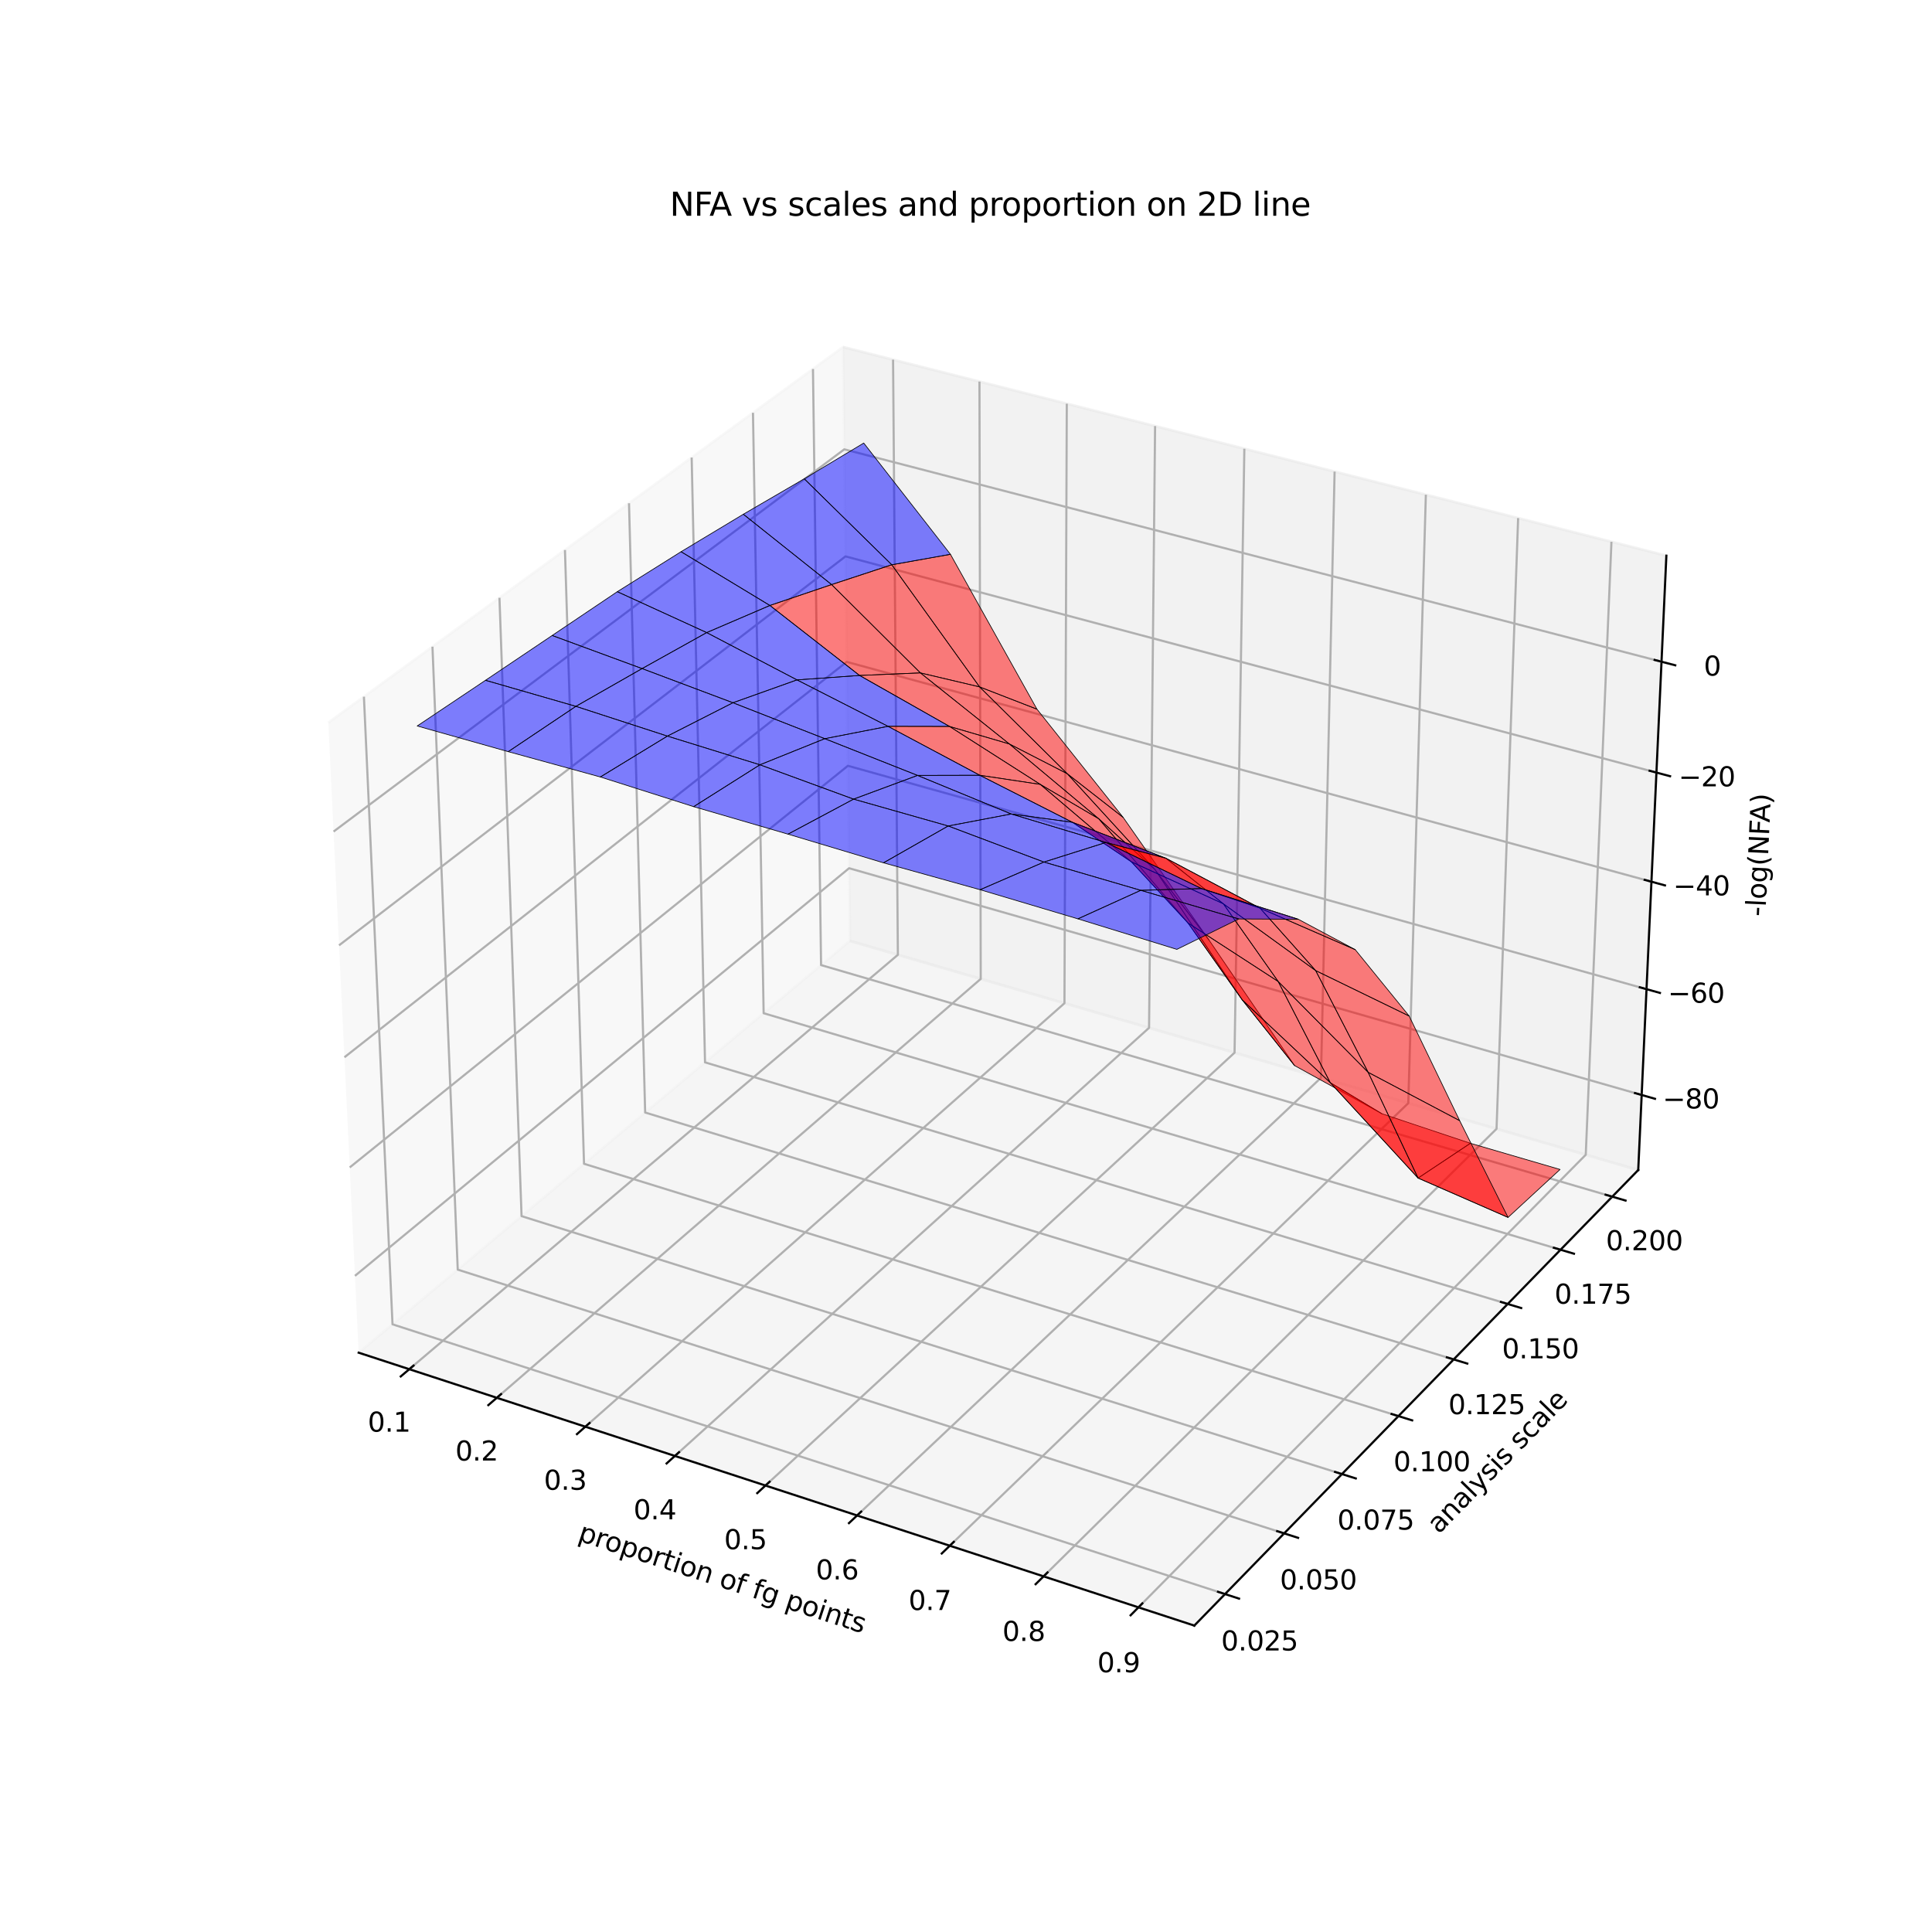 <?xml version="1.0" encoding="utf-8" standalone="no"?>
<!DOCTYPE svg PUBLIC "-//W3C//DTD SVG 1.1//EN"
  "http://www.w3.org/Graphics/SVG/1.1/DTD/svg11.dtd">
<svg xmlns:xlink="http://www.w3.org/1999/xlink" width="720pt" height="720pt" viewBox="0 0 720 720" xmlns="http://www.w3.org/2000/svg" version="1.1">
 <defs>
  <style type="text/css">*{stroke-linejoin: round; stroke-linecap: butt}</style>
 </defs>
 <g id="figure_1">
  <g id="patch_1">
   <path d="M 0 720 
L 720 720 
L 720 0 
L 0 0 
z
" style="fill: #ffffff"/>
  </g>
  <g id="patch_2">
   <path d="M 91.8 640.8 
L 646.2 640.8 
L 646.2 86.4 
L 91.8 86.4 
z
" style="fill: #ffffff"/>
  </g>
  <g id="pane3d_1">
   <g id="patch_3">
    <path d="M 133.661 504.103 
L 316.742 350.641 
L 314.197 129.321 
L 122.355 269.319 
" style="fill: #f2f2f2; opacity: 0.5; stroke: #f2f2f2; stroke-linejoin: miter"/>
   </g>
  </g>
  <g id="pane3d_2">
   <g id="patch_4">
    <path d="M 316.742 350.641 
L 610.522 436.031 
L 621.006 207.088 
L 314.197 129.321 
" style="fill: #e6e6e6; opacity: 0.5; stroke: #e6e6e6; stroke-linejoin: miter"/>
   </g>
  </g>
  <g id="pane3d_3">
   <g id="patch_5">
    <path d="M 133.661 504.103 
L 445.082 605.813 
L 610.522 436.031 
L 316.742 350.641 
" style="fill: #ececec; opacity: 0.5; stroke: #ececec; stroke-linejoin: miter"/>
   </g>
  </g>
  <g id="axis3d_1">
   <g id="line2d_1">
    <path d="M 133.661 504.103 
L 445.082 605.813 
" style="fill: none; stroke: #000000; stroke-width: 0.8; stroke-linecap: square"/>
   </g>
   <g id="text_1">
    <!-- proportion of fg points -->
    <g transform="translate(215.031 573.999)rotate(-341.913)scale(0.1 -0.1)">
     <defs>
      <path id="DejaVuSans-70" d="M 1159 525 
L 1159 -1331 
L 581 -1331 
L 581 3500 
L 1159 3500 
L 1159 2969 
Q 1341 3281 1617 3432 
Q 1894 3584 2278 3584 
Q 2916 3584 3314 3078 
Q 3713 2572 3713 1747 
Q 3713 922 3314 415 
Q 2916 -91 2278 -91 
Q 1894 -91 1617 61 
Q 1341 213 1159 525 
z
M 3116 1747 
Q 3116 2381 2855 2742 
Q 2594 3103 2138 3103 
Q 1681 3103 1420 2742 
Q 1159 2381 1159 1747 
Q 1159 1113 1420 752 
Q 1681 391 2138 391 
Q 2594 391 2855 752 
Q 3116 1113 3116 1747 
z
" transform="scale(0.016)"/>
      <path id="DejaVuSans-72" d="M 2631 2963 
Q 2534 3019 2420 3045 
Q 2306 3072 2169 3072 
Q 1681 3072 1420 2755 
Q 1159 2438 1159 1844 
L 1159 0 
L 581 0 
L 581 3500 
L 1159 3500 
L 1159 2956 
Q 1341 3275 1631 3429 
Q 1922 3584 2338 3584 
Q 2397 3584 2469 3576 
Q 2541 3569 2628 3553 
L 2631 2963 
z
" transform="scale(0.016)"/>
      <path id="DejaVuSans-6f" d="M 1959 3097 
Q 1497 3097 1228 2736 
Q 959 2375 959 1747 
Q 959 1119 1226 758 
Q 1494 397 1959 397 
Q 2419 397 2687 759 
Q 2956 1122 2956 1747 
Q 2956 2369 2687 2733 
Q 2419 3097 1959 3097 
z
M 1959 3584 
Q 2709 3584 3137 3096 
Q 3566 2609 3566 1747 
Q 3566 888 3137 398 
Q 2709 -91 1959 -91 
Q 1206 -91 779 398 
Q 353 888 353 1747 
Q 353 2609 779 3096 
Q 1206 3584 1959 3584 
z
" transform="scale(0.016)"/>
      <path id="DejaVuSans-74" d="M 1172 4494 
L 1172 3500 
L 2356 3500 
L 2356 3053 
L 1172 3053 
L 1172 1153 
Q 1172 725 1289 603 
Q 1406 481 1766 481 
L 2356 481 
L 2356 0 
L 1766 0 
Q 1100 0 847 248 
Q 594 497 594 1153 
L 594 3053 
L 172 3053 
L 172 3500 
L 594 3500 
L 594 4494 
L 1172 4494 
z
" transform="scale(0.016)"/>
      <path id="DejaVuSans-69" d="M 603 3500 
L 1178 3500 
L 1178 0 
L 603 0 
L 603 3500 
z
M 603 4863 
L 1178 4863 
L 1178 4134 
L 603 4134 
L 603 4863 
z
" transform="scale(0.016)"/>
      <path id="DejaVuSans-6e" d="M 3513 2113 
L 3513 0 
L 2938 0 
L 2938 2094 
Q 2938 2591 2744 2837 
Q 2550 3084 2163 3084 
Q 1697 3084 1428 2787 
Q 1159 2491 1159 1978 
L 1159 0 
L 581 0 
L 581 3500 
L 1159 3500 
L 1159 2956 
Q 1366 3272 1645 3428 
Q 1925 3584 2291 3584 
Q 2894 3584 3203 3211 
Q 3513 2838 3513 2113 
z
" transform="scale(0.016)"/>
      <path id="DejaVuSans-20" transform="scale(0.016)"/>
      <path id="DejaVuSans-66" d="M 2375 4863 
L 2375 4384 
L 1825 4384 
Q 1516 4384 1395 4259 
Q 1275 4134 1275 3809 
L 1275 3500 
L 2222 3500 
L 2222 3053 
L 1275 3053 
L 1275 0 
L 697 0 
L 697 3053 
L 147 3053 
L 147 3500 
L 697 3500 
L 697 3744 
Q 697 4328 969 4595 
Q 1241 4863 1831 4863 
L 2375 4863 
z
" transform="scale(0.016)"/>
      <path id="DejaVuSans-67" d="M 2906 1791 
Q 2906 2416 2648 2759 
Q 2391 3103 1925 3103 
Q 1463 3103 1205 2759 
Q 947 2416 947 1791 
Q 947 1169 1205 825 
Q 1463 481 1925 481 
Q 2391 481 2648 825 
Q 2906 1169 2906 1791 
z
M 3481 434 
Q 3481 -459 3084 -895 
Q 2688 -1331 1869 -1331 
Q 1566 -1331 1297 -1286 
Q 1028 -1241 775 -1147 
L 775 -588 
Q 1028 -725 1275 -790 
Q 1522 -856 1778 -856 
Q 2344 -856 2625 -561 
Q 2906 -266 2906 331 
L 2906 616 
Q 2728 306 2450 153 
Q 2172 0 1784 0 
Q 1141 0 747 490 
Q 353 981 353 1791 
Q 353 2603 747 3093 
Q 1141 3584 1784 3584 
Q 2172 3584 2450 3431 
Q 2728 3278 2906 2969 
L 2906 3500 
L 3481 3500 
L 3481 434 
z
" transform="scale(0.016)"/>
      <path id="DejaVuSans-73" d="M 2834 3397 
L 2834 2853 
Q 2591 2978 2328 3040 
Q 2066 3103 1784 3103 
Q 1356 3103 1142 2972 
Q 928 2841 928 2578 
Q 928 2378 1081 2264 
Q 1234 2150 1697 2047 
L 1894 2003 
Q 2506 1872 2764 1633 
Q 3022 1394 3022 966 
Q 3022 478 2636 193 
Q 2250 -91 1575 -91 
Q 1294 -91 989 -36 
Q 684 19 347 128 
L 347 722 
Q 666 556 975 473 
Q 1284 391 1588 391 
Q 1994 391 2212 530 
Q 2431 669 2431 922 
Q 2431 1156 2273 1281 
Q 2116 1406 1581 1522 
L 1381 1569 
Q 847 1681 609 1914 
Q 372 2147 372 2553 
Q 372 3047 722 3315 
Q 1072 3584 1716 3584 
Q 2034 3584 2315 3537 
Q 2597 3491 2834 3397 
z
" transform="scale(0.016)"/>
     </defs>
     <use xlink:href="#DejaVuSans-70"/>
     <use xlink:href="#DejaVuSans-72" x="63.477"/>
     <use xlink:href="#DejaVuSans-6f" x="102.34"/>
     <use xlink:href="#DejaVuSans-70" x="163.521"/>
     <use xlink:href="#DejaVuSans-6f" x="226.998"/>
     <use xlink:href="#DejaVuSans-72" x="288.18"/>
     <use xlink:href="#DejaVuSans-74" x="329.293"/>
     <use xlink:href="#DejaVuSans-69" x="368.502"/>
     <use xlink:href="#DejaVuSans-6f" x="396.285"/>
     <use xlink:href="#DejaVuSans-6e" x="457.467"/>
     <use xlink:href="#DejaVuSans-20" x="520.846"/>
     <use xlink:href="#DejaVuSans-6f" x="552.633"/>
     <use xlink:href="#DejaVuSans-66" x="613.814"/>
     <use xlink:href="#DejaVuSans-20" x="649.02"/>
     <use xlink:href="#DejaVuSans-66" x="680.807"/>
     <use xlink:href="#DejaVuSans-67" x="716.012"/>
     <use xlink:href="#DejaVuSans-20" x="779.488"/>
     <use xlink:href="#DejaVuSans-70" x="811.275"/>
     <use xlink:href="#DejaVuSans-6f" x="874.752"/>
     <use xlink:href="#DejaVuSans-69" x="935.934"/>
     <use xlink:href="#DejaVuSans-6e" x="963.717"/>
     <use xlink:href="#DejaVuSans-74" x="1027.096"/>
     <use xlink:href="#DejaVuSans-73" x="1066.305"/>
    </g>
   </g>
   <g id="Line3DCollection_1">
    <path d="M 152.522 510.263 
L 334.609 355.834 
L 332.819 134.041 
" style="fill: none; stroke: #b0b0b0; stroke-width: 0.8"/>
    <path d="M 185.145 520.918 
L 365.489 364.809 
L 365.017 142.202 
" style="fill: none; stroke: #b0b0b0; stroke-width: 0.8"/>
    <path d="M 218.14 531.693 
L 396.692 373.879 
L 397.564 150.452 
" style="fill: none; stroke: #b0b0b0; stroke-width: 0.8"/>
    <path d="M 251.511 542.593 
L 428.221 383.043 
L 430.468 158.792 
" style="fill: none; stroke: #b0b0b0; stroke-width: 0.8"/>
    <path d="M 285.266 553.617 
L 460.083 392.304 
L 463.734 167.224 
" style="fill: none; stroke: #b0b0b0; stroke-width: 0.8"/>
    <path d="M 319.412 564.769 
L 492.283 401.663 
L 497.367 175.749 
" style="fill: none; stroke: #b0b0b0; stroke-width: 0.8"/>
    <path d="M 353.956 576.051 
L 524.826 411.122 
L 531.375 184.369 
" style="fill: none; stroke: #b0b0b0; stroke-width: 0.8"/>
    <path d="M 388.903 587.465 
L 557.717 420.683 
L 565.764 193.086 
" style="fill: none; stroke: #b0b0b0; stroke-width: 0.8"/>
    <path d="M 424.263 599.013 
L 590.963 430.346 
L 600.539 201.9 
" style="fill: none; stroke: #b0b0b0; stroke-width: 0.8"/>
   </g>
   <g id="xtick_1">
    <g id="line2d_2">
     <path d="M 154.108 508.918 
L 149.344 512.958 
" style="fill: none; stroke: #000000; stroke-width: 0.8; stroke-linecap: square"/>
    </g>
    <g id="text_2">
     <!-- 0.1 -->
     <g transform="translate(137.056 533.542)scale(0.1 -0.1)">
      <defs>
       <path id="DejaVuSans-30" d="M 2034 4250 
Q 1547 4250 1301 3770 
Q 1056 3291 1056 2328 
Q 1056 1369 1301 889 
Q 1547 409 2034 409 
Q 2525 409 2770 889 
Q 3016 1369 3016 2328 
Q 3016 3291 2770 3770 
Q 2525 4250 2034 4250 
z
M 2034 4750 
Q 2819 4750 3233 4129 
Q 3647 3509 3647 2328 
Q 3647 1150 3233 529 
Q 2819 -91 2034 -91 
Q 1250 -91 836 529 
Q 422 1150 422 2328 
Q 422 3509 836 4129 
Q 1250 4750 2034 4750 
z
" transform="scale(0.016)"/>
       <path id="DejaVuSans-2e" d="M 684 794 
L 1344 794 
L 1344 0 
L 684 0 
L 684 794 
z
" transform="scale(0.016)"/>
       <path id="DejaVuSans-31" d="M 794 531 
L 1825 531 
L 1825 4091 
L 703 3866 
L 703 4441 
L 1819 4666 
L 2450 4666 
L 2450 531 
L 3481 531 
L 3481 0 
L 794 0 
L 794 531 
z
" transform="scale(0.016)"/>
      </defs>
      <use xlink:href="#DejaVuSans-30"/>
      <use xlink:href="#DejaVuSans-2e" x="63.623"/>
      <use xlink:href="#DejaVuSans-31" x="95.41"/>
     </g>
    </g>
   </g>
   <g id="xtick_2">
    <g id="line2d_3">
     <path d="M 186.717 519.558 
L 181.996 523.643 
" style="fill: none; stroke: #000000; stroke-width: 0.8; stroke-linecap: square"/>
    </g>
    <g id="text_3">
     <!-- 0.2 -->
     <g transform="translate(169.695 544.304)scale(0.1 -0.1)">
      <defs>
       <path id="DejaVuSans-32" d="M 1228 531 
L 3431 531 
L 3431 0 
L 469 0 
L 469 531 
Q 828 903 1448 1529 
Q 2069 2156 2228 2338 
Q 2531 2678 2651 2914 
Q 2772 3150 2772 3378 
Q 2772 3750 2511 3984 
Q 2250 4219 1831 4219 
Q 1534 4219 1204 4116 
Q 875 4013 500 3803 
L 500 4441 
Q 881 4594 1212 4672 
Q 1544 4750 1819 4750 
Q 2544 4750 2975 4387 
Q 3406 4025 3406 3419 
Q 3406 3131 3298 2873 
Q 3191 2616 2906 2266 
Q 2828 2175 2409 1742 
Q 1991 1309 1228 531 
z
" transform="scale(0.016)"/>
      </defs>
      <use xlink:href="#DejaVuSans-30"/>
      <use xlink:href="#DejaVuSans-2e" x="63.623"/>
      <use xlink:href="#DejaVuSans-32" x="95.41"/>
     </g>
    </g>
   </g>
   <g id="xtick_3">
    <g id="line2d_4">
     <path d="M 219.696 530.318 
L 215.02 534.45 
" style="fill: none; stroke: #000000; stroke-width: 0.8; stroke-linecap: square"/>
    </g>
    <g id="text_4">
     <!-- 0.3 -->
     <g transform="translate(202.706 555.189)scale(0.1 -0.1)">
      <defs>
       <path id="DejaVuSans-33" d="M 2597 2516 
Q 3050 2419 3304 2112 
Q 3559 1806 3559 1356 
Q 3559 666 3084 287 
Q 2609 -91 1734 -91 
Q 1441 -91 1130 -33 
Q 819 25 488 141 
L 488 750 
Q 750 597 1062 519 
Q 1375 441 1716 441 
Q 2309 441 2620 675 
Q 2931 909 2931 1356 
Q 2931 1769 2642 2001 
Q 2353 2234 1838 2234 
L 1294 2234 
L 1294 2753 
L 1863 2753 
Q 2328 2753 2575 2939 
Q 2822 3125 2822 3475 
Q 2822 3834 2567 4026 
Q 2313 4219 1838 4219 
Q 1578 4219 1281 4162 
Q 984 4106 628 3988 
L 628 4550 
Q 988 4650 1302 4700 
Q 1616 4750 1894 4750 
Q 2613 4750 3031 4423 
Q 3450 4097 3450 3541 
Q 3450 3153 3228 2886 
Q 3006 2619 2597 2516 
z
" transform="scale(0.016)"/>
      </defs>
      <use xlink:href="#DejaVuSans-30"/>
      <use xlink:href="#DejaVuSans-2e" x="63.623"/>
      <use xlink:href="#DejaVuSans-33" x="95.41"/>
     </g>
    </g>
   </g>
   <g id="xtick_4">
    <g id="line2d_5">
     <path d="M 253.052 541.201 
L 248.422 545.381 
" style="fill: none; stroke: #000000; stroke-width: 0.8; stroke-linecap: square"/>
    </g>
    <g id="text_5">
     <!-- 0.4 -->
     <g transform="translate(236.095 566.199)scale(0.1 -0.1)">
      <defs>
       <path id="DejaVuSans-34" d="M 2419 4116 
L 825 1625 
L 2419 1625 
L 2419 4116 
z
M 2253 4666 
L 3047 4666 
L 3047 1625 
L 3713 1625 
L 3713 1100 
L 3047 1100 
L 3047 0 
L 2419 0 
L 2419 1100 
L 313 1100 
L 313 1709 
L 2253 4666 
z
" transform="scale(0.016)"/>
      </defs>
      <use xlink:href="#DejaVuSans-30"/>
      <use xlink:href="#DejaVuSans-2e" x="63.623"/>
      <use xlink:href="#DejaVuSans-34" x="95.41"/>
     </g>
    </g>
   </g>
   <g id="xtick_5">
    <g id="line2d_6">
     <path d="M 286.792 552.21 
L 282.209 556.438 
" style="fill: none; stroke: #000000; stroke-width: 0.8; stroke-linecap: square"/>
    </g>
    <g id="text_6">
     <!-- 0.5 -->
     <g transform="translate(269.869 577.336)scale(0.1 -0.1)">
      <defs>
       <path id="DejaVuSans-35" d="M 691 4666 
L 3169 4666 
L 3169 4134 
L 1269 4134 
L 1269 2991 
Q 1406 3038 1543 3061 
Q 1681 3084 1819 3084 
Q 2600 3084 3056 2656 
Q 3513 2228 3513 1497 
Q 3513 744 3044 326 
Q 2575 -91 1722 -91 
Q 1428 -91 1123 -41 
Q 819 9 494 109 
L 494 744 
Q 775 591 1075 516 
Q 1375 441 1709 441 
Q 2250 441 2565 725 
Q 2881 1009 2881 1497 
Q 2881 1984 2565 2268 
Q 2250 2553 1709 2553 
Q 1456 2553 1204 2497 
Q 953 2441 691 2322 
L 691 4666 
z
" transform="scale(0.016)"/>
      </defs>
      <use xlink:href="#DejaVuSans-30"/>
      <use xlink:href="#DejaVuSans-2e" x="63.623"/>
      <use xlink:href="#DejaVuSans-35" x="95.41"/>
     </g>
    </g>
   </g>
   <g id="xtick_6">
    <g id="line2d_7">
     <path d="M 320.921 563.345 
L 316.388 567.623 
" style="fill: none; stroke: #000000; stroke-width: 0.8; stroke-linecap: square"/>
    </g>
    <g id="text_7">
     <!-- 0.6 -->
     <g transform="translate(304.034 588.602)scale(0.1 -0.1)">
      <defs>
       <path id="DejaVuSans-36" d="M 2113 2584 
Q 1688 2584 1439 2293 
Q 1191 2003 1191 1497 
Q 1191 994 1439 701 
Q 1688 409 2113 409 
Q 2538 409 2786 701 
Q 3034 994 3034 1497 
Q 3034 2003 2786 2293 
Q 2538 2584 2113 2584 
z
M 3366 4563 
L 3366 3988 
Q 3128 4100 2886 4159 
Q 2644 4219 2406 4219 
Q 1781 4219 1451 3797 
Q 1122 3375 1075 2522 
Q 1259 2794 1537 2939 
Q 1816 3084 2150 3084 
Q 2853 3084 3261 2657 
Q 3669 2231 3669 1497 
Q 3669 778 3244 343 
Q 2819 -91 2113 -91 
Q 1303 -91 875 529 
Q 447 1150 447 2328 
Q 447 3434 972 4092 
Q 1497 4750 2381 4750 
Q 2619 4750 2861 4703 
Q 3103 4656 3366 4563 
z
" transform="scale(0.016)"/>
      </defs>
      <use xlink:href="#DejaVuSans-30"/>
      <use xlink:href="#DejaVuSans-2e" x="63.623"/>
      <use xlink:href="#DejaVuSans-36" x="95.41"/>
     </g>
    </g>
   </g>
   <g id="xtick_7">
    <g id="line2d_8">
     <path d="M 355.448 574.611 
L 350.965 578.938 
" style="fill: none; stroke: #000000; stroke-width: 0.8; stroke-linecap: square"/>
    </g>
    <g id="text_8">
     <!-- 0.7 -->
     <g transform="translate(338.598 600)scale(0.1 -0.1)">
      <defs>
       <path id="DejaVuSans-37" d="M 525 4666 
L 3525 4666 
L 3525 4397 
L 1831 0 
L 1172 0 
L 2766 4134 
L 525 4134 
L 525 4666 
z
" transform="scale(0.016)"/>
      </defs>
      <use xlink:href="#DejaVuSans-30"/>
      <use xlink:href="#DejaVuSans-2e" x="63.623"/>
      <use xlink:href="#DejaVuSans-37" x="95.41"/>
     </g>
    </g>
   </g>
   <g id="xtick_8">
    <g id="line2d_9">
     <path d="M 390.378 586.008 
L 385.947 590.386 
" style="fill: none; stroke: #000000; stroke-width: 0.8; stroke-linecap: square"/>
    </g>
    <g id="text_9">
     <!-- 0.8 -->
     <g transform="translate(373.567 611.53)scale(0.1 -0.1)">
      <defs>
       <path id="DejaVuSans-38" d="M 2034 2216 
Q 1584 2216 1326 1975 
Q 1069 1734 1069 1313 
Q 1069 891 1326 650 
Q 1584 409 2034 409 
Q 2484 409 2743 651 
Q 3003 894 3003 1313 
Q 3003 1734 2745 1975 
Q 2488 2216 2034 2216 
z
M 1403 2484 
Q 997 2584 770 2862 
Q 544 3141 544 3541 
Q 544 4100 942 4425 
Q 1341 4750 2034 4750 
Q 2731 4750 3128 4425 
Q 3525 4100 3525 3541 
Q 3525 3141 3298 2862 
Q 3072 2584 2669 2484 
Q 3125 2378 3379 2068 
Q 3634 1759 3634 1313 
Q 3634 634 3220 271 
Q 2806 -91 2034 -91 
Q 1263 -91 848 271 
Q 434 634 434 1313 
Q 434 1759 690 2068 
Q 947 2378 1403 2484 
z
M 1172 3481 
Q 1172 3119 1398 2916 
Q 1625 2713 2034 2713 
Q 2441 2713 2670 2916 
Q 2900 3119 2900 3481 
Q 2900 3844 2670 4047 
Q 2441 4250 2034 4250 
Q 1625 4250 1398 4047 
Q 1172 3844 1172 3481 
z
" transform="scale(0.016)"/>
      </defs>
      <use xlink:href="#DejaVuSans-30"/>
      <use xlink:href="#DejaVuSans-2e" x="63.623"/>
      <use xlink:href="#DejaVuSans-38" x="95.41"/>
     </g>
    </g>
   </g>
   <g id="xtick_9">
    <g id="line2d_10">
     <path d="M 425.72 597.539 
L 421.342 601.969 
" style="fill: none; stroke: #000000; stroke-width: 0.8; stroke-linecap: square"/>
    </g>
    <g id="text_10">
     <!-- 0.9 -->
     <g transform="translate(408.949 623.197)scale(0.1 -0.1)">
      <defs>
       <path id="DejaVuSans-39" d="M 703 97 
L 703 672 
Q 941 559 1184 500 
Q 1428 441 1663 441 
Q 2288 441 2617 861 
Q 2947 1281 2994 2138 
Q 2813 1869 2534 1725 
Q 2256 1581 1919 1581 
Q 1219 1581 811 2004 
Q 403 2428 403 3163 
Q 403 3881 828 4315 
Q 1253 4750 1959 4750 
Q 2769 4750 3195 4129 
Q 3622 3509 3622 2328 
Q 3622 1225 3098 567 
Q 2575 -91 1691 -91 
Q 1453 -91 1209 -44 
Q 966 3 703 97 
z
M 1959 2075 
Q 2384 2075 2632 2365 
Q 2881 2656 2881 3163 
Q 2881 3666 2632 3958 
Q 2384 4250 1959 4250 
Q 1534 4250 1286 3958 
Q 1038 3666 1038 3163 
Q 1038 2656 1286 2365 
Q 1534 2075 1959 2075 
z
" transform="scale(0.016)"/>
      </defs>
      <use xlink:href="#DejaVuSans-30"/>
      <use xlink:href="#DejaVuSans-2e" x="63.623"/>
      <use xlink:href="#DejaVuSans-39" x="95.41"/>
     </g>
    </g>
   </g>
  </g>
  <g id="axis3d_2">
   <g id="line2d_11">
    <path d="M 610.522 436.031 
L 445.082 605.813 
" style="fill: none; stroke: #000000; stroke-width: 0.8; stroke-linecap: square"/>
   </g>
   <g id="text_11">
    <!-- analysis scale -->
    <g transform="translate(536.207 571.903)rotate(-45.742)scale(0.1 -0.1)">
     <defs>
      <path id="DejaVuSans-61" d="M 2194 1759 
Q 1497 1759 1228 1600 
Q 959 1441 959 1056 
Q 959 750 1161 570 
Q 1363 391 1709 391 
Q 2188 391 2477 730 
Q 2766 1069 2766 1631 
L 2766 1759 
L 2194 1759 
z
M 3341 1997 
L 3341 0 
L 2766 0 
L 2766 531 
Q 2569 213 2275 61 
Q 1981 -91 1556 -91 
Q 1019 -91 701 211 
Q 384 513 384 1019 
Q 384 1609 779 1909 
Q 1175 2209 1959 2209 
L 2766 2209 
L 2766 2266 
Q 2766 2663 2505 2880 
Q 2244 3097 1772 3097 
Q 1472 3097 1187 3025 
Q 903 2953 641 2809 
L 641 3341 
Q 956 3463 1253 3523 
Q 1550 3584 1831 3584 
Q 2591 3584 2966 3190 
Q 3341 2797 3341 1997 
z
" transform="scale(0.016)"/>
      <path id="DejaVuSans-6c" d="M 603 4863 
L 1178 4863 
L 1178 0 
L 603 0 
L 603 4863 
z
" transform="scale(0.016)"/>
      <path id="DejaVuSans-79" d="M 2059 -325 
Q 1816 -950 1584 -1140 
Q 1353 -1331 966 -1331 
L 506 -1331 
L 506 -850 
L 844 -850 
Q 1081 -850 1212 -737 
Q 1344 -625 1503 -206 
L 1606 56 
L 191 3500 
L 800 3500 
L 1894 763 
L 2988 3500 
L 3597 3500 
L 2059 -325 
z
" transform="scale(0.016)"/>
      <path id="DejaVuSans-63" d="M 3122 3366 
L 3122 2828 
Q 2878 2963 2633 3030 
Q 2388 3097 2138 3097 
Q 1578 3097 1268 2742 
Q 959 2388 959 1747 
Q 959 1106 1268 751 
Q 1578 397 2138 397 
Q 2388 397 2633 464 
Q 2878 531 3122 666 
L 3122 134 
Q 2881 22 2623 -34 
Q 2366 -91 2075 -91 
Q 1284 -91 818 406 
Q 353 903 353 1747 
Q 353 2603 823 3093 
Q 1294 3584 2113 3584 
Q 2378 3584 2631 3529 
Q 2884 3475 3122 3366 
z
" transform="scale(0.016)"/>
      <path id="DejaVuSans-65" d="M 3597 1894 
L 3597 1613 
L 953 1613 
Q 991 1019 1311 708 
Q 1631 397 2203 397 
Q 2534 397 2845 478 
Q 3156 559 3463 722 
L 3463 178 
Q 3153 47 2828 -22 
Q 2503 -91 2169 -91 
Q 1331 -91 842 396 
Q 353 884 353 1716 
Q 353 2575 817 3079 
Q 1281 3584 2069 3584 
Q 2775 3584 3186 3129 
Q 3597 2675 3597 1894 
z
M 3022 2063 
Q 3016 2534 2758 2815 
Q 2500 3097 2075 3097 
Q 1594 3097 1305 2825 
Q 1016 2553 972 2059 
L 3022 2063 
z
" transform="scale(0.016)"/>
     </defs>
     <use xlink:href="#DejaVuSans-61"/>
     <use xlink:href="#DejaVuSans-6e" x="61.279"/>
     <use xlink:href="#DejaVuSans-61" x="124.658"/>
     <use xlink:href="#DejaVuSans-6c" x="185.938"/>
     <use xlink:href="#DejaVuSans-79" x="213.721"/>
     <use xlink:href="#DejaVuSans-73" x="272.9"/>
     <use xlink:href="#DejaVuSans-69" x="325"/>
     <use xlink:href="#DejaVuSans-73" x="352.783"/>
     <use xlink:href="#DejaVuSans-20" x="404.883"/>
     <use xlink:href="#DejaVuSans-73" x="436.67"/>
     <use xlink:href="#DejaVuSans-63" x="488.77"/>
     <use xlink:href="#DejaVuSans-61" x="543.75"/>
     <use xlink:href="#DejaVuSans-6c" x="605.029"/>
     <use xlink:href="#DejaVuSans-65" x="632.812"/>
    </g>
   </g>
   <g id="Line3DCollection_2">
    <path d="M 135.621 259.637 
L 146.277 493.528 
L 456.529 594.065 
" style="fill: none; stroke: #b0b0b0; stroke-width: 0.8"/>
    <path d="M 161.164 240.997 
L 170.586 473.151 
L 478.567 571.449 
" style="fill: none; stroke: #b0b0b0; stroke-width: 0.8"/>
    <path d="M 186.131 222.777 
L 194.371 453.214 
L 500.104 549.347 
" style="fill: none; stroke: #b0b0b0; stroke-width: 0.8"/>
    <path d="M 210.541 204.964 
L 217.648 433.703 
L 521.157 527.741 
" style="fill: none; stroke: #b0b0b0; stroke-width: 0.8"/>
    <path d="M 234.413 187.544 
L 240.433 414.605 
L 541.743 506.615 
" style="fill: none; stroke: #b0b0b0; stroke-width: 0.8"/>
    <path d="M 257.763 170.504 
L 262.741 395.905 
L 561.876 485.953 
" style="fill: none; stroke: #b0b0b0; stroke-width: 0.8"/>
    <path d="M 280.61 153.831 
L 284.588 377.593 
L 581.571 465.741 
" style="fill: none; stroke: #b0b0b0; stroke-width: 0.8"/>
    <path d="M 302.968 137.515 
L 305.987 359.655 
L 600.844 445.963 
" style="fill: none; stroke: #b0b0b0; stroke-width: 0.8"/>
   </g>
   <g id="xtick_10">
    <g id="line2d_12">
     <path d="M 453.914 593.218 
L 461.765 595.762 
" style="fill: none; stroke: #000000; stroke-width: 0.8; stroke-linecap: square"/>
    </g>
    <g id="text_12">
     <!-- 0.025 -->
     <g transform="translate(455.092 615.083)scale(0.1 -0.1)">
      <use xlink:href="#DejaVuSans-30"/>
      <use xlink:href="#DejaVuSans-2e" x="63.623"/>
      <use xlink:href="#DejaVuSans-30" x="95.41"/>
      <use xlink:href="#DejaVuSans-32" x="159.033"/>
      <use xlink:href="#DejaVuSans-35" x="222.656"/>
     </g>
    </g>
   </g>
   <g id="xtick_11">
    <g id="line2d_13">
     <path d="M 475.973 570.621 
L 483.761 573.107 
" style="fill: none; stroke: #000000; stroke-width: 0.8; stroke-linecap: square"/>
    </g>
    <g id="text_13">
     <!-- 0.050 -->
     <g transform="translate(476.988 592.306)scale(0.1 -0.1)">
      <use xlink:href="#DejaVuSans-30"/>
      <use xlink:href="#DejaVuSans-2e" x="63.623"/>
      <use xlink:href="#DejaVuSans-30" x="95.41"/>
      <use xlink:href="#DejaVuSans-35" x="159.033"/>
      <use xlink:href="#DejaVuSans-30" x="222.656"/>
     </g>
    </g>
   </g>
   <g id="xtick_12">
    <g id="line2d_14">
     <path d="M 497.53 548.537 
L 505.257 550.967 
" style="fill: none; stroke: #000000; stroke-width: 0.8; stroke-linecap: square"/>
    </g>
    <g id="text_14">
     <!-- 0.075 -->
     <g transform="translate(498.386 570.047)scale(0.1 -0.1)">
      <use xlink:href="#DejaVuSans-30"/>
      <use xlink:href="#DejaVuSans-2e" x="63.623"/>
      <use xlink:href="#DejaVuSans-30" x="95.41"/>
      <use xlink:href="#DejaVuSans-37" x="159.033"/>
      <use xlink:href="#DejaVuSans-35" x="222.656"/>
     </g>
    </g>
   </g>
   <g id="xtick_13">
    <g id="line2d_15">
     <path d="M 518.604 526.95 
L 526.27 529.325 
" style="fill: none; stroke: #000000; stroke-width: 0.8; stroke-linecap: square"/>
    </g>
    <g id="text_15">
     <!-- 0.100 -->
     <g transform="translate(519.304 548.288)scale(0.1 -0.1)">
      <use xlink:href="#DejaVuSans-30"/>
      <use xlink:href="#DejaVuSans-2e" x="63.623"/>
      <use xlink:href="#DejaVuSans-31" x="95.41"/>
      <use xlink:href="#DejaVuSans-30" x="159.033"/>
      <use xlink:href="#DejaVuSans-30" x="222.656"/>
     </g>
    </g>
   </g>
   <g id="xtick_14">
    <g id="line2d_16">
     <path d="M 539.209 505.841 
L 546.816 508.164 
" style="fill: none; stroke: #000000; stroke-width: 0.8; stroke-linecap: square"/>
    </g>
    <g id="text_16">
     <!-- 0.125 -->
     <g transform="translate(539.756 527.012)scale(0.1 -0.1)">
      <use xlink:href="#DejaVuSans-30"/>
      <use xlink:href="#DejaVuSans-2e" x="63.623"/>
      <use xlink:href="#DejaVuSans-31" x="95.41"/>
      <use xlink:href="#DejaVuSans-32" x="159.033"/>
      <use xlink:href="#DejaVuSans-35" x="222.656"/>
     </g>
    </g>
   </g>
   <g id="xtick_15">
    <g id="line2d_17">
     <path d="M 559.362 485.197 
L 566.91 487.469 
" style="fill: none; stroke: #000000; stroke-width: 0.8; stroke-linecap: square"/>
    </g>
    <g id="text_17">
     <!-- 0.150 -->
     <g transform="translate(559.76 506.204)scale(0.1 -0.1)">
      <use xlink:href="#DejaVuSans-30"/>
      <use xlink:href="#DejaVuSans-2e" x="63.623"/>
      <use xlink:href="#DejaVuSans-31" x="95.41"/>
      <use xlink:href="#DejaVuSans-35" x="159.033"/>
      <use xlink:href="#DejaVuSans-30" x="222.656"/>
     </g>
    </g>
   </g>
   <g id="xtick_16">
    <g id="line2d_18">
     <path d="M 579.077 465 
L 586.566 467.223 
" style="fill: none; stroke: #000000; stroke-width: 0.8; stroke-linecap: square"/>
    </g>
    <g id="text_18">
     <!-- 0.175 -->
     <g transform="translate(579.328 485.849)scale(0.1 -0.1)">
      <use xlink:href="#DejaVuSans-30"/>
      <use xlink:href="#DejaVuSans-2e" x="63.623"/>
      <use xlink:href="#DejaVuSans-31" x="95.41"/>
      <use xlink:href="#DejaVuSans-37" x="159.033"/>
      <use xlink:href="#DejaVuSans-35" x="222.656"/>
     </g>
    </g>
   </g>
   <g id="xtick_17">
    <g id="line2d_19">
     <path d="M 598.368 445.238 
L 605.8 447.414 
" style="fill: none; stroke: #000000; stroke-width: 0.8; stroke-linecap: square"/>
    </g>
    <g id="text_19">
     <!-- 0.200 -->
     <g transform="translate(598.475 465.931)scale(0.1 -0.1)">
      <use xlink:href="#DejaVuSans-30"/>
      <use xlink:href="#DejaVuSans-2e" x="63.623"/>
      <use xlink:href="#DejaVuSans-32" x="95.41"/>
      <use xlink:href="#DejaVuSans-30" x="159.033"/>
      <use xlink:href="#DejaVuSans-30" x="222.656"/>
     </g>
    </g>
   </g>
  </g>
  <g id="axis3d_3">
   <g id="line2d_20">
    <path d="M 610.522 436.031 
L 621.006 207.088 
" style="fill: none; stroke: #000000; stroke-width: 0.8; stroke-linecap: square"/>
   </g>
   <g id="text_20">
    <!-- -log(NFA) -->
    <g transform="translate(657.873 341.65)rotate(-87.378)scale(0.1 -0.1)">
     <defs>
      <path id="DejaVuSans-2d" d="M 313 2009 
L 1997 2009 
L 1997 1497 
L 313 1497 
L 313 2009 
z
" transform="scale(0.016)"/>
      <path id="DejaVuSans-28" d="M 1984 4856 
Q 1566 4138 1362 3434 
Q 1159 2731 1159 2009 
Q 1159 1288 1364 580 
Q 1569 -128 1984 -844 
L 1484 -844 
Q 1016 -109 783 600 
Q 550 1309 550 2009 
Q 550 2706 781 3412 
Q 1013 4119 1484 4856 
L 1984 4856 
z
" transform="scale(0.016)"/>
      <path id="DejaVuSans-4e" d="M 628 4666 
L 1478 4666 
L 3547 763 
L 3547 4666 
L 4159 4666 
L 4159 0 
L 3309 0 
L 1241 3903 
L 1241 0 
L 628 0 
L 628 4666 
z
" transform="scale(0.016)"/>
      <path id="DejaVuSans-46" d="M 628 4666 
L 3309 4666 
L 3309 4134 
L 1259 4134 
L 1259 2759 
L 3109 2759 
L 3109 2228 
L 1259 2228 
L 1259 0 
L 628 0 
L 628 4666 
z
" transform="scale(0.016)"/>
      <path id="DejaVuSans-41" d="M 2188 4044 
L 1331 1722 
L 3047 1722 
L 2188 4044 
z
M 1831 4666 
L 2547 4666 
L 4325 0 
L 3669 0 
L 3244 1197 
L 1141 1197 
L 716 0 
L 50 0 
L 1831 4666 
z
" transform="scale(0.016)"/>
      <path id="DejaVuSans-29" d="M 513 4856 
L 1013 4856 
Q 1481 4119 1714 3412 
Q 1947 2706 1947 2009 
Q 1947 1309 1714 600 
Q 1481 -109 1013 -844 
L 513 -844 
Q 928 -128 1133 580 
Q 1338 1288 1338 2009 
Q 1338 2731 1133 3434 
Q 928 4138 513 4856 
z
" transform="scale(0.016)"/>
     </defs>
     <use xlink:href="#DejaVuSans-2d"/>
     <use xlink:href="#DejaVuSans-6c" x="36.084"/>
     <use xlink:href="#DejaVuSans-6f" x="63.867"/>
     <use xlink:href="#DejaVuSans-67" x="125.049"/>
     <use xlink:href="#DejaVuSans-28" x="188.525"/>
     <use xlink:href="#DejaVuSans-4e" x="227.539"/>
     <use xlink:href="#DejaVuSans-46" x="302.344"/>
     <use xlink:href="#DejaVuSans-41" x="350.738"/>
     <use xlink:href="#DejaVuSans-29" x="419.146"/>
    </g>
   </g>
   <g id="Line3DCollection_3">
    <path d="M 611.802 408.069 
L 316.431 323.56 
L 132.282 475.47 
" style="fill: none; stroke: #b0b0b0; stroke-width: 0.8"/>
    <path d="M 613.608 368.632 
L 315.992 285.389 
L 130.336 435.066 
" style="fill: none; stroke: #b0b0b0; stroke-width: 0.8"/>
    <path d="M 615.442 328.585 
L 315.546 246.656 
L 128.36 394.014 
" style="fill: none; stroke: #b0b0b0; stroke-width: 0.8"/>
    <path d="M 617.304 287.913 
L 315.094 207.348 
L 126.351 352.297 
" style="fill: none; stroke: #b0b0b0; stroke-width: 0.8"/>
    <path d="M 619.196 246.603 
L 314.636 167.454 
L 124.309 309.899 
" style="fill: none; stroke: #b0b0b0; stroke-width: 0.8"/>
   </g>
   <g id="xtick_18">
    <g id="line2d_21">
     <path d="M 609.323 407.359 
L 616.767 409.489 
" style="fill: none; stroke: #000000; stroke-width: 0.8; stroke-linecap: square"/>
    </g>
    <g id="text_21">
     <!-- −80 -->
     <g transform="translate(619.625 413.084)scale(0.1 -0.1)">
      <defs>
       <path id="DejaVuSans-2212" d="M 678 2272 
L 4684 2272 
L 4684 1741 
L 678 1741 
L 678 2272 
z
" transform="scale(0.016)"/>
      </defs>
      <use xlink:href="#DejaVuSans-2212"/>
      <use xlink:href="#DejaVuSans-38" x="83.789"/>
      <use xlink:href="#DejaVuSans-30" x="147.412"/>
     </g>
    </g>
   </g>
   <g id="xtick_19">
    <g id="line2d_22">
     <path d="M 611.109 367.933 
L 618.613 370.032 
" style="fill: none; stroke: #000000; stroke-width: 0.8; stroke-linecap: square"/>
    </g>
    <g id="text_22">
     <!-- −60 -->
     <g transform="translate(621.569 373.685)scale(0.1 -0.1)">
      <use xlink:href="#DejaVuSans-2212"/>
      <use xlink:href="#DejaVuSans-36" x="83.789"/>
      <use xlink:href="#DejaVuSans-30" x="147.412"/>
     </g>
    </g>
   </g>
   <g id="xtick_20">
    <g id="line2d_23">
     <path d="M 612.923 327.896 
L 620.487 329.963 
" style="fill: none; stroke: #000000; stroke-width: 0.8; stroke-linecap: square"/>
    </g>
    <g id="text_23">
     <!-- −40 -->
     <g transform="translate(623.543 333.677)scale(0.1 -0.1)">
      <use xlink:href="#DejaVuSans-2212"/>
      <use xlink:href="#DejaVuSans-34" x="83.789"/>
      <use xlink:href="#DejaVuSans-30" x="147.412"/>
     </g>
    </g>
   </g>
   <g id="xtick_21">
    <g id="line2d_24">
     <path d="M 614.765 287.236 
L 622.39 289.269 
" style="fill: none; stroke: #000000; stroke-width: 0.8; stroke-linecap: square"/>
    </g>
    <g id="text_24">
     <!-- −20 -->
     <g transform="translate(625.548 293.047)scale(0.1 -0.1)">
      <use xlink:href="#DejaVuSans-2212"/>
      <use xlink:href="#DejaVuSans-32" x="83.789"/>
      <use xlink:href="#DejaVuSans-30" x="147.412"/>
     </g>
    </g>
   </g>
   <g id="xtick_22">
    <g id="line2d_25">
     <path d="M 616.636 245.938 
L 624.323 247.936 
" style="fill: none; stroke: #000000; stroke-width: 0.8; stroke-linecap: square"/>
    </g>
    <g id="text_25">
     <!-- 0 -->
     <g transform="translate(634.955 251.779)scale(0.1 -0.1)">
      <use xlink:href="#DejaVuSans-30"/>
     </g>
    </g>
   </g>
  </g>
  <g id="axes_1">
   <g id="Poly3DCollection_1">
    <path d="M 430.432 324.093 
L 462.951 372.63 
L 482.444 397.108 
L 450.568 350.339 
z
" clip-path="url(#pd57e81047e)" style="fill: #ff0000; fill-opacity: 0.5; stroke: #000000; stroke-width: 0.25"/>
    <path d="M 462.951 372.63 
L 495.741 403.46 
L 514.973 415.05 
L 482.444 397.108 
z
" clip-path="url(#pd57e81047e)" style="fill: #ff0000; fill-opacity: 0.5; stroke: #000000; stroke-width: 0.25"/>
    <path d="M 397.724 288.337 
L 430.432 324.093 
L 450.568 350.339 
L 418.562 304.614 
z
" clip-path="url(#pd57e81047e)" style="fill: #ff0000; fill-opacity: 0.5; stroke: #000000; stroke-width: 0.25"/>
    <path d="M 365.049 255.979 
L 397.724 288.337 
L 418.562 304.614 
L 386.439 264.286 
z
" clip-path="url(#pd57e81047e)" style="fill: #ff0000; fill-opacity: 0.5; stroke: #000000; stroke-width: 0.25"/>
    <path d="M 332.331 210.479 
L 365.049 255.979 
L 386.439 264.286 
L 354.204 206.574 
z
" clip-path="url(#pd57e81047e)" style="fill: #ff0000; fill-opacity: 0.5; stroke: #000000; stroke-width: 0.25"/>
    <path d="M 495.741 403.46 
L 528.48 439.036 
L 547.981 426.069 
L 514.973 415.05 
z
" clip-path="url(#pd57e81047e)" style="fill: #ff0000; fill-opacity: 0.5; stroke: #000000; stroke-width: 0.25"/>
    <path d="M 299.711 178.433 
L 332.331 210.479 
L 354.204 206.574 
L 321.888 165.114 
z
" clip-path="url(#pd57e81047e)" style="fill: #0000ff; fill-opacity: 0.5; stroke: #000000; stroke-width: 0.25"/>
    <path d="M 528.48 439.036 
L 562.01 453.697 
L 581.384 435.822 
L 547.981 426.069 
z
" clip-path="url(#pd57e81047e)" style="fill: #ff0000; fill-opacity: 0.5; stroke: #000000; stroke-width: 0.25"/>
    <path d="M 277.015 191.644 
L 309.912 217.86 
L 332.331 210.479 
L 299.711 178.433 
z
" clip-path="url(#pd57e81047e)" style="fill: #0000ff; fill-opacity: 0.5; stroke: #000000; stroke-width: 0.25"/>
    <path d="M 309.912 217.86 
L 342.998 250.774 
L 365.049 255.979 
L 332.331 210.479 
z
" clip-path="url(#pd57e81047e)" style="fill: #ff0000; fill-opacity: 0.5; stroke: #000000; stroke-width: 0.25"/>
    <path d="M 342.998 250.774 
L 376.151 277.256 
L 397.724 288.337 
L 365.049 255.979 
z
" clip-path="url(#pd57e81047e)" style="fill: #ff0000; fill-opacity: 0.5; stroke: #000000; stroke-width: 0.25"/>
    <path d="M 376.151 277.256 
L 409.445 305.121 
L 430.432 324.093 
L 397.724 288.337 
z
" clip-path="url(#pd57e81047e)" style="fill: #ff0000; fill-opacity: 0.5; stroke: #000000; stroke-width: 0.25"/>
    <path d="M 409.445 305.121 
L 442.735 343.965 
L 462.951 372.63 
L 430.432 324.093 
z
" clip-path="url(#pd57e81047e)" style="fill: #ff0000; fill-opacity: 0.5; stroke: #000000; stroke-width: 0.25"/>
    <path d="M 442.735 343.965 
L 476.347 365.772 
L 495.741 403.46 
L 462.951 372.63 
z
" clip-path="url(#pd57e81047e)" style="fill: #ff0000; fill-opacity: 0.5; stroke: #000000; stroke-width: 0.25"/>
    <path d="M 476.347 365.772 
L 509.869 399.613 
L 528.48 439.036 
L 495.741 403.46 
z
" clip-path="url(#pd57e81047e)" style="fill: #ff0000; fill-opacity: 0.5; stroke: #000000; stroke-width: 0.25"/>
    <path d="M 509.869 399.613 
L 543.971 417.628 
L 562.01 453.697 
L 528.48 439.036 
z
" clip-path="url(#pd57e81047e)" style="fill: #ff0000; fill-opacity: 0.5; stroke: #000000; stroke-width: 0.25"/>
    <path d="M 253.796 205.61 
L 286.915 225.644 
L 309.912 217.86 
L 277.015 191.644 
z
" clip-path="url(#pd57e81047e)" style="fill: #0000ff; fill-opacity: 0.5; stroke: #000000; stroke-width: 0.25"/>
    <path d="M 286.915 225.644 
L 320.329 251.724 
L 342.998 250.774 
L 309.912 217.86 
z
" clip-path="url(#pd57e81047e)" style="fill: #ff0000; fill-opacity: 0.5; stroke: #000000; stroke-width: 0.25"/>
    <path d="M 320.329 251.724 
L 353.873 270.734 
L 376.151 277.256 
L 342.998 250.774 
z
" clip-path="url(#pd57e81047e)" style="fill: #ff0000; fill-opacity: 0.5; stroke: #000000; stroke-width: 0.25"/>
    <path d="M 353.873 270.734 
L 387.665 292.312 
L 409.445 305.121 
L 376.151 277.256 
z
" clip-path="url(#pd57e81047e)" style="fill: #ff0000; fill-opacity: 0.5; stroke: #000000; stroke-width: 0.25"/>
    <path d="M 387.665 292.312 
L 421.622 321.162 
L 442.735 343.965 
L 409.445 305.121 
z
" clip-path="url(#pd57e81047e)" style="fill: #ff0000; fill-opacity: 0.5; stroke: #000000; stroke-width: 0.25"/>
    <path d="M 421.622 321.162 
L 455.915 336.818 
L 476.347 365.772 
L 442.735 343.965 
z
" clip-path="url(#pd57e81047e)" style="fill: #ff0000; fill-opacity: 0.5; stroke: #000000; stroke-width: 0.25"/>
    <path d="M 230.046 220.504 
L 263.361 235.752 
L 286.915 225.644 
L 253.796 205.61 
z
" clip-path="url(#pd57e81047e)" style="fill: #0000ff; fill-opacity: 0.5; stroke: #000000; stroke-width: 0.25"/>
    <path d="M 455.915 336.818 
L 490.32 361.713 
L 509.869 399.613 
L 476.347 365.772 
z
" clip-path="url(#pd57e81047e)" style="fill: #ff0000; fill-opacity: 0.5; stroke: #000000; stroke-width: 0.25"/>
    <path d="M 263.361 235.752 
L 297.01 253.378 
L 320.329 251.724 
L 286.915 225.644 
z
" clip-path="url(#pd57e81047e)" style="fill: #0000ff; fill-opacity: 0.5; stroke: #000000; stroke-width: 0.25"/>
    <path d="M 490.32 361.713 
L 525.153 378.639 
L 543.971 417.628 
L 509.869 399.613 
z
" clip-path="url(#pd57e81047e)" style="fill: #ff0000; fill-opacity: 0.5; stroke: #000000; stroke-width: 0.25"/>
    <path d="M 297.01 253.378 
L 330.933 270.685 
L 353.873 270.734 
L 320.329 251.724 
z
" clip-path="url(#pd57e81047e)" style="fill: #0000ff; fill-opacity: 0.5; stroke: #000000; stroke-width: 0.25"/>
    <path d="M 330.933 270.685 
L 365.144 288.923 
L 387.665 292.312 
L 353.873 270.734 
z
" clip-path="url(#pd57e81047e)" style="fill: #ff0000; fill-opacity: 0.5; stroke: #000000; stroke-width: 0.25"/>
    <path d="M 205.768 236.829 
L 239.28 249.166 
L 263.361 235.752 
L 230.046 220.504 
z
" clip-path="url(#pd57e81047e)" style="fill: #0000ff; fill-opacity: 0.5; stroke: #000000; stroke-width: 0.25"/>
    <path d="M 365.144 288.923 
L 399.638 306.438 
L 421.622 321.162 
L 387.665 292.312 
z
" clip-path="url(#pd57e81047e)" style="fill: #ff0000; fill-opacity: 0.5; stroke: #000000; stroke-width: 0.25"/>
    <path d="M 239.28 249.166 
L 273.143 261.895 
L 297.01 253.378 
L 263.361 235.752 
z
" clip-path="url(#pd57e81047e)" style="fill: #0000ff; fill-opacity: 0.5; stroke: #000000; stroke-width: 0.25"/>
    <path d="M 399.638 306.438 
L 434.475 319.828 
L 455.915 336.818 
L 421.622 321.162 
z
" clip-path="url(#pd57e81047e)" style="fill: #ff0000; fill-opacity: 0.5; stroke: #000000; stroke-width: 0.25"/>
    <path d="M 273.143 261.895 
L 307.363 275.287 
L 330.933 270.685 
L 297.01 253.378 
z
" clip-path="url(#pd57e81047e)" style="fill: #0000ff; fill-opacity: 0.5; stroke: #000000; stroke-width: 0.25"/>
    <path d="M 434.475 319.828 
L 469.578 338.434 
L 490.32 361.713 
L 455.915 336.818 
z
" clip-path="url(#pd57e81047e)" style="fill: #ff0000; fill-opacity: 0.5; stroke: #000000; stroke-width: 0.25"/>
    <path d="M 180.92 253.528 
L 214.61 263.237 
L 239.28 249.166 
L 205.768 236.829 
z
" clip-path="url(#pd57e81047e)" style="fill: #0000ff; fill-opacity: 0.5; stroke: #000000; stroke-width: 0.25"/>
    <path d="M 307.363 275.287 
L 341.932 288.978 
L 365.144 288.923 
L 330.933 270.685 
z
" clip-path="url(#pd57e81047e)" style="fill: #0000ff; fill-opacity: 0.5; stroke: #000000; stroke-width: 0.25"/>
    <path d="M 469.578 338.434 
L 505.054 353.901 
L 525.153 378.639 
L 490.32 361.713 
z
" clip-path="url(#pd57e81047e)" style="fill: #ff0000; fill-opacity: 0.5; stroke: #000000; stroke-width: 0.25"/>
    <path d="M 214.61 263.237 
L 248.721 274.325 
L 273.143 261.895 
L 239.28 249.166 
z
" clip-path="url(#pd57e81047e)" style="fill: #0000ff; fill-opacity: 0.5; stroke: #000000; stroke-width: 0.25"/>
    <path d="M 341.932 288.978 
L 376.852 303.348 
L 399.638 306.438 
L 365.144 288.923 
z
" clip-path="url(#pd57e81047e)" style="fill: #0000ff; fill-opacity: 0.5; stroke: #000000; stroke-width: 0.25"/>
    <path d="M 248.721 274.325 
L 283.203 285.016 
L 307.363 275.287 
L 273.143 261.895 
z
" clip-path="url(#pd57e81047e)" style="fill: #0000ff; fill-opacity: 0.5; stroke: #000000; stroke-width: 0.25"/>
    <path d="M 376.852 303.348 
L 412.147 313.962 
L 434.475 319.828 
L 399.638 306.438 
z
" clip-path="url(#pd57e81047e)" style="fill: #0000ff; fill-opacity: 0.5; stroke: #000000; stroke-width: 0.25"/>
    <path d="M 155.477 270.551 
L 189.41 280.124 
L 214.61 263.237 
L 180.92 253.528 
z
" clip-path="url(#pd57e81047e)" style="fill: #0000ff; fill-opacity: 0.5; stroke: #000000; stroke-width: 0.25"/>
    <path d="M 283.203 285.016 
L 318.102 297.816 
L 341.932 288.978 
L 307.363 275.287 
z
" clip-path="url(#pd57e81047e)" style="fill: #0000ff; fill-opacity: 0.5; stroke: #000000; stroke-width: 0.25"/>
    <path d="M 412.147 313.962 
L 447.763 331.143 
L 469.578 338.434 
L 434.475 319.828 
z
" clip-path="url(#pd57e81047e)" style="fill: #ff0000; fill-opacity: 0.5; stroke: #000000; stroke-width: 0.25"/>
    <path d="M 189.41 280.124 
L 223.738 289.562 
L 248.721 274.325 
L 214.61 263.237 
z
" clip-path="url(#pd57e81047e)" style="fill: #0000ff; fill-opacity: 0.5; stroke: #000000; stroke-width: 0.25"/>
    <path d="M 447.763 331.143 
L 483.825 342.574 
L 505.054 353.901 
L 469.578 338.434 
z
" clip-path="url(#pd57e81047e)" style="fill: #ff0000; fill-opacity: 0.5; stroke: #000000; stroke-width: 0.25"/>
    <path d="M 318.102 297.816 
L 353.363 307.821 
L 376.852 303.348 
L 341.932 288.978 
z
" clip-path="url(#pd57e81047e)" style="fill: #0000ff; fill-opacity: 0.5; stroke: #000000; stroke-width: 0.25"/>
    <path d="M 223.738 289.562 
L 258.513 300.619 
L 283.203 285.016 
L 248.721 274.325 
z
" clip-path="url(#pd57e81047e)" style="fill: #0000ff; fill-opacity: 0.5; stroke: #000000; stroke-width: 0.25"/>
    <path d="M 353.363 307.821 
L 389.036 321.262 
L 412.147 313.962 
L 376.852 303.348 
z
" clip-path="url(#pd57e81047e)" style="fill: #0000ff; fill-opacity: 0.5; stroke: #000000; stroke-width: 0.25"/>
    <path d="M 258.513 300.619 
L 293.673 310.867 
L 318.102 297.816 
L 283.203 285.016 
z
" clip-path="url(#pd57e81047e)" style="fill: #0000ff; fill-opacity: 0.5; stroke: #000000; stroke-width: 0.25"/>
    <path d="M 389.036 321.262 
L 425.119 331.801 
L 447.763 331.143 
L 412.147 313.962 
z
" clip-path="url(#pd57e81047e)" style="fill: #0000ff; fill-opacity: 0.5; stroke: #000000; stroke-width: 0.25"/>
    <path d="M 293.673 310.867 
L 329.257 321.551 
L 353.363 307.821 
L 318.102 297.816 
z
" clip-path="url(#pd57e81047e)" style="fill: #0000ff; fill-opacity: 0.5; stroke: #000000; stroke-width: 0.25"/>
    <path d="M 425.119 331.801 
L 461.634 342.467 
L 483.825 342.574 
L 447.763 331.143 
z
" clip-path="url(#pd57e81047e)" style="fill: #0000ff; fill-opacity: 0.5; stroke: #000000; stroke-width: 0.25"/>
    <path d="M 329.257 321.551 
L 365.263 331.576 
L 389.036 321.262 
L 353.363 307.821 
z
" clip-path="url(#pd57e81047e)" style="fill: #0000ff; fill-opacity: 0.5; stroke: #000000; stroke-width: 0.25"/>
    <path d="M 365.263 331.576 
L 401.707 342.435 
L 425.119 331.801 
L 389.036 321.262 
z
" clip-path="url(#pd57e81047e)" style="fill: #0000ff; fill-opacity: 0.5; stroke: #000000; stroke-width: 0.25"/>
    <path d="M 401.707 342.435 
L 438.587 353.8 
L 461.634 342.467 
L 425.119 331.801 
z
" clip-path="url(#pd57e81047e)" style="fill: #0000ff; fill-opacity: 0.5; stroke: #000000; stroke-width: 0.25"/>
   </g>
   <g id="text_26">
    <!-- NFA vs scales and proportion on 2D line -->
    <g transform="translate(249.613 80.4)scale(0.12 -0.12)">
     <defs>
      <path id="DejaVuSans-76" d="M 191 3500 
L 800 3500 
L 1894 563 
L 2988 3500 
L 3597 3500 
L 2284 0 
L 1503 0 
L 191 3500 
z
" transform="scale(0.016)"/>
      <path id="DejaVuSans-64" d="M 2906 2969 
L 2906 4863 
L 3481 4863 
L 3481 0 
L 2906 0 
L 2906 525 
Q 2725 213 2448 61 
Q 2172 -91 1784 -91 
Q 1150 -91 751 415 
Q 353 922 353 1747 
Q 353 2572 751 3078 
Q 1150 3584 1784 3584 
Q 2172 3584 2448 3432 
Q 2725 3281 2906 2969 
z
M 947 1747 
Q 947 1113 1208 752 
Q 1469 391 1925 391 
Q 2381 391 2643 752 
Q 2906 1113 2906 1747 
Q 2906 2381 2643 2742 
Q 2381 3103 1925 3103 
Q 1469 3103 1208 2742 
Q 947 2381 947 1747 
z
" transform="scale(0.016)"/>
      <path id="DejaVuSans-44" d="M 1259 4147 
L 1259 519 
L 2022 519 
Q 2988 519 3436 956 
Q 3884 1394 3884 2338 
Q 3884 3275 3436 3711 
Q 2988 4147 2022 4147 
L 1259 4147 
z
M 628 4666 
L 1925 4666 
Q 3281 4666 3915 4102 
Q 4550 3538 4550 2338 
Q 4550 1131 3912 565 
Q 3275 0 1925 0 
L 628 0 
L 628 4666 
z
" transform="scale(0.016)"/>
     </defs>
     <use xlink:href="#DejaVuSans-4e"/>
     <use xlink:href="#DejaVuSans-46" x="74.805"/>
     <use xlink:href="#DejaVuSans-41" x="123.199"/>
     <use xlink:href="#DejaVuSans-20" x="191.607"/>
     <use xlink:href="#DejaVuSans-76" x="223.395"/>
     <use xlink:href="#DejaVuSans-73" x="282.574"/>
     <use xlink:href="#DejaVuSans-20" x="334.674"/>
     <use xlink:href="#DejaVuSans-73" x="366.461"/>
     <use xlink:href="#DejaVuSans-63" x="418.561"/>
     <use xlink:href="#DejaVuSans-61" x="473.541"/>
     <use xlink:href="#DejaVuSans-6c" x="534.82"/>
     <use xlink:href="#DejaVuSans-65" x="562.604"/>
     <use xlink:href="#DejaVuSans-73" x="624.127"/>
     <use xlink:href="#DejaVuSans-20" x="676.227"/>
     <use xlink:href="#DejaVuSans-61" x="708.014"/>
     <use xlink:href="#DejaVuSans-6e" x="769.293"/>
     <use xlink:href="#DejaVuSans-64" x="832.672"/>
     <use xlink:href="#DejaVuSans-20" x="896.148"/>
     <use xlink:href="#DejaVuSans-70" x="927.936"/>
     <use xlink:href="#DejaVuSans-72" x="991.412"/>
     <use xlink:href="#DejaVuSans-6f" x="1030.275"/>
     <use xlink:href="#DejaVuSans-70" x="1091.457"/>
     <use xlink:href="#DejaVuSans-6f" x="1154.934"/>
     <use xlink:href="#DejaVuSans-72" x="1216.115"/>
     <use xlink:href="#DejaVuSans-74" x="1257.229"/>
     <use xlink:href="#DejaVuSans-69" x="1296.438"/>
     <use xlink:href="#DejaVuSans-6f" x="1324.221"/>
     <use xlink:href="#DejaVuSans-6e" x="1385.402"/>
     <use xlink:href="#DejaVuSans-20" x="1448.781"/>
     <use xlink:href="#DejaVuSans-6f" x="1480.568"/>
     <use xlink:href="#DejaVuSans-6e" x="1541.75"/>
     <use xlink:href="#DejaVuSans-20" x="1605.129"/>
     <use xlink:href="#DejaVuSans-32" x="1636.916"/>
     <use xlink:href="#DejaVuSans-44" x="1700.539"/>
     <use xlink:href="#DejaVuSans-20" x="1777.541"/>
     <use xlink:href="#DejaVuSans-6c" x="1809.328"/>
     <use xlink:href="#DejaVuSans-69" x="1837.111"/>
     <use xlink:href="#DejaVuSans-6e" x="1864.895"/>
     <use xlink:href="#DejaVuSans-65" x="1928.273"/>
    </g>
   </g>
  </g>
 </g>
 <defs>
  <clipPath id="pd57e81047e">
   <rect x="91.8" y="86.4" width="554.4" height="554.4"/>
  </clipPath>
 </defs>
</svg>
